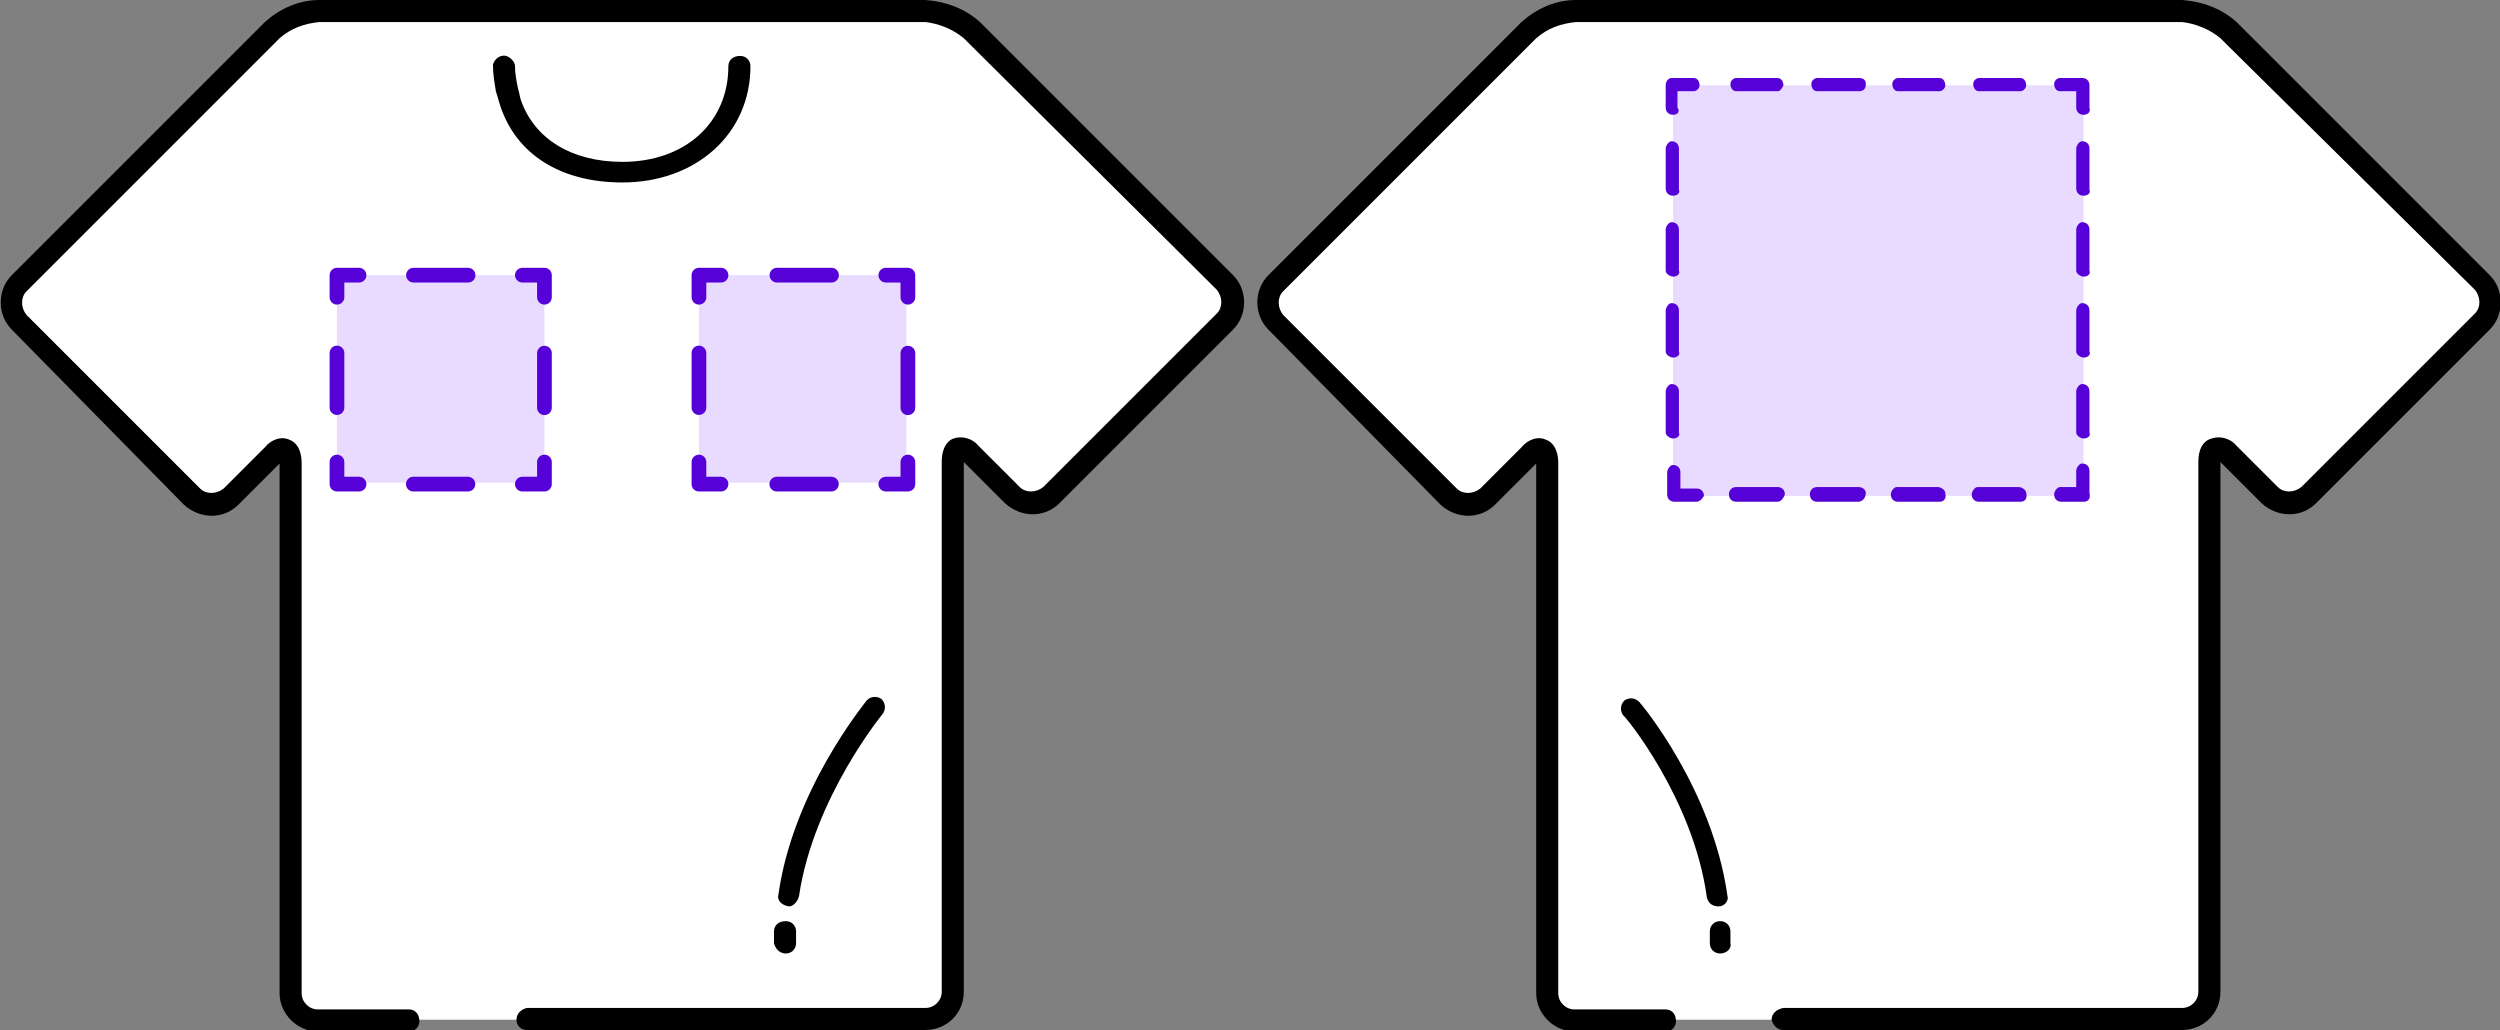 <?xml version="1.0" encoding="utf-8"?>
<!-- Generator: Adobe Illustrator 28.1.0, SVG Export Plug-In . SVG Version: 6.00 Build 0)  -->
<svg version="1.1" id="Layer_1" xmlns="http://www.w3.org/2000/svg" xmlns:xlink="http://www.w3.org/1999/xlink" x="0px" y="0px"
	 viewBox="0 0 169.9 70" style="enable-background:new 0 0 169.9 70;" xml:space="preserve">
<rect x="0" y="0" width="169.9" height="70" fill="#808080" stroke="none"/>
<style type="text/css">
	.st0{fill:#FFFFFF;}
	.st1{fill:none;}
	.st2{fill:#E8DBFF;}
	.st3{fill:none;stroke:#5501D8;stroke-linecap:round;stroke-linejoin:round;stroke-miterlimit:10;stroke-dasharray:3.71,3.71;}
	.st4{fill:#5501D8;}
</style>
<g id="Layer_2_00000056414471735853477060000017370622640708008633_">
	<g id="レイヤー_1">
		<path class="st0" d="M121.2,69.3h27.1c1,0,1.9-0.8,1.9-1.9v-36c0-1,0.6-1.3,1.3-0.5l2.8,2.8c0.7,0.7,1.9,0.7,2.6,0l11.8-11.8
			c0.7-0.7,0.7-1.9,0-2.6L151.4,2.1c-0.9-0.8-2-1.3-3.2-1.3H107c-1.2,0.1-2.3,0.5-3.2,1.3L86.7,19.3c-0.7,0.7-0.7,1.9,0,2.6l0,0
			l11.8,11.8c0.7,0.7,1.9,0.7,2.6,0l2.8-2.8c0.7-0.7,1.3-0.5,1.3,0.5v36c0,1,0.8,1.9,1.9,1.9h6.2"/>
		<path d="M148.3,70h-27.1c-0.4,0-0.7-0.3-0.8-0.7c0-0.4,0.3-0.7,0.8-0.8h27.1c0.6,0,1.1-0.5,1.1-1.1l0,0v-36c0-1.1,0.5-1.5,0.9-1.6
			c0.6-0.2,1.3,0,1.7,0.5l2.8,2.8c0.4,0.4,1.1,0.4,1.6,0l11.8-11.8c0.4-0.4,0.4-1.1,0-1.6l0,0L150.9,2.6c-0.7-0.6-1.7-1-2.6-1.1
			h-41.2c-1,0.1-1.9,0.4-2.7,1.1L87.2,19.8c-0.4,0.4-0.4,1.1,0,1.6L99,33.2c0.4,0.4,1.1,0.4,1.6,0l2.8-2.8c0.4-0.5,1.1-0.8,1.7-0.5
			c0.3,0.1,0.8,0.5,0.8,1.6v36c0,0.6,0.5,1.1,1.1,1.1h6.2c0.4,0,0.7,0.3,0.7,0.8c0,0.4-0.3,0.7-0.7,0.7H107c-1.4,0-2.6-1.2-2.6-2.6
			v-36l0,0l-2.8,2.8c-1,1-2.6,1-3.7,0L86.2,22.4c-1-1-1-2.7,0-3.7l17.2-17.2c1-0.9,2.3-1.5,3.7-1.5h41.2c1.4,0.1,2.7,0.6,3.7,1.5
			l17.2,17.2c1,1,1,2.7,0,3.7l0,0l-11.8,11.8c-1,1-2.6,1-3.7,0l-2.8-2.8l0,0v36C150.9,68.9,149.7,70,148.3,70L148.3,70z"/>
		<path class="st0" d="M110.9,48.1c0,0,4.8,5.8,5.8,12.8"/>
		<path d="M116.8,61.6c-0.4,0-0.7-0.2-0.8-0.6c-0.9-6.7-5.6-12.4-5.7-12.4c-0.2-0.3-0.2-0.7,0.1-1c0.3-0.2,0.7-0.2,1,0.1
			c0.2,0.2,5,6,6,13.2C117.5,61.2,117.2,61.6,116.8,61.6C116.8,61.7,116.8,61.7,116.8,61.6L116.8,61.6z"/>
		<line class="st1" x1="116.9" y1="63.3" x2="116.9" y2="64.1"/>
		<path d="M116.9,64.8c-0.4,0-0.7-0.3-0.7-0.7v-0.8c0-0.4,0.3-0.7,0.7-0.7c0.4,0,0.7,0.3,0.7,0.7v0.8
			C117.7,64.5,117.3,64.8,116.9,64.8L116.9,64.8z"/>
		<path class="st0" d="M35.8,69.3h27.1c1,0,1.9-0.8,1.9-1.9v-36c0-1,0.6-1.3,1.3-0.5l2.8,2.8c0.7,0.7,1.9,0.7,2.6,0l11.8-11.8
			c0.7-0.7,0.7-1.9,0-2.6L66,2.1c-0.9-0.8-2-1.2-3.1-1.3H21.7c-1.2,0.1-2.3,0.5-3.2,1.3L1.3,19.3c-0.7,0.7-0.7,1.9,0,2.6l0,0
			l11.8,11.8c0.7,0.7,1.9,0.7,2.6,0l2.8-2.8c0.7-0.7,1.3-0.5,1.3,0.5v36c0,1,0.8,1.9,1.9,1.9h6.2"/>
		<path d="M62.9,70H35.8c-0.4,0-0.7-0.3-0.7-0.7c0-0.4,0.3-0.7,0.7-0.8h27.1c0.6,0,1.1-0.5,1.1-1.1l0,0v-36c0-1.1,0.5-1.5,0.8-1.6
			c0.6-0.2,1.3,0,1.7,0.5l2.8,2.8c0.4,0.4,1.1,0.4,1.6,0l11.8-11.8c0.4-0.4,0.4-1.1,0-1.6l0,0L65.5,2.6c-0.7-0.6-1.7-1-2.6-1.1H21.7
			c-1,0.1-1.9,0.4-2.7,1.1L1.8,19.8c-0.4,0.4-0.4,1.1,0,1.6l11.8,11.8c0.4,0.4,1.1,0.4,1.6,0l2.8-2.8c0.4-0.5,1.1-0.8,1.7-0.5
			c0.3,0.1,0.8,0.5,0.8,1.6v36c0,0.6,0.5,1.1,1.1,1.1h6.2c0.4,0,0.7,0.3,0.7,0.8c0,0.4-0.3,0.7-0.7,0.7h-6.2c-1.4,0-2.6-1.2-2.6-2.6
			v-36l0,0l-2.8,2.8c-1,1-2.6,1-3.7,0L0.8,22.4c-1-1-1-2.7,0-3.7L18,1.5C19,0.6,20.3,0,21.7,0h41.2c1.4,0.1,2.7,0.6,3.7,1.5
			l17.2,17.2c1,1,1,2.7,0,3.7l0,0L72,34.2c-1,1-2.6,1-3.7,0l-2.8-2.8l0,0v36C65.5,68.9,64.3,70,62.9,70L62.9,70z"/>
		<path class="st0" d="M59.4,48.1c0,0-4.8,5.8-5.8,12.8"/>
		<path d="M53.6,61.6L53.6,61.6c-0.5-0.1-0.8-0.4-0.7-0.8c1-7.1,5.8-12.9,6-13.2c0.3-0.3,0.7-0.3,1-0.1c0.3,0.3,0.3,0.7,0.1,1
			c0,0-4.7,5.7-5.7,12.4C54.2,61.3,53.9,61.6,53.6,61.6z"/>
		<line class="st1" x1="53.4" y1="63.3" x2="53.4" y2="64.1"/>
		<path d="M53.4,64.8c-0.4,0-0.7-0.3-0.8-0.7v-0.8c0-0.4,0.3-0.7,0.8-0.7c0.4,0,0.7,0.3,0.7,0.7l0,0v0.8
			C54.1,64.5,53.8,64.8,53.4,64.8z"/>
		<path d="M42.3,12.4c-4.2,0-7.2-1.9-8.3-5.2c-0.1-0.3-0.2-0.7-0.3-1c-0.1-0.6-0.2-1.2-0.2-1.8C33.6,4,34,3.7,34.4,3.8
			C34.7,3.9,35,4.2,35,4.5c0,0.5,0.1,1,0.2,1.5c0.1,0.3,0.1,0.5,0.2,0.8c0.9,2.6,3.4,4.2,6.9,4.2c4.3,0,7.2-2.7,7.2-6.5
			c0-0.4,0.3-0.7,0.8-0.7c0.4,0,0.7,0.3,0.7,0.7C51,9.1,47.3,12.4,42.3,12.4z"/>
		<rect x="47.5" y="18.7" class="st2" width="14.1" height="14.1"/>
		<polyline class="st3" points="61.7,31.4 61.7,32.9 60.2,32.9 		"/>
		<line class="st3" x1="56.5" y1="32.9" x2="50.9" y2="32.9"/>
		<polyline class="st3" points="49,32.9 47.5,32.9 47.5,31.4 		"/>
		<line class="st3" x1="47.5" y1="27.7" x2="47.5" y2="22.1"/>
		<polyline class="st3" points="47.5,20.2 47.5,18.7 49,18.7 		"/>
		<line class="st3" x1="52.8" y1="18.7" x2="58.3" y2="18.7"/>
		<polyline class="st3" points="60.2,18.7 61.7,18.7 61.7,20.2 		"/>
		<line class="st3" x1="61.7" y1="24" x2="61.7" y2="29.5"/>
	</g>
</g>
<rect x="22.9" y="18.7" class="st2" width="14.1" height="14.1"/>
<polyline class="st3" points="37,31.4 37,32.9 35.5,32.9 "/>
<line class="st3" x1="31.8" y1="32.9" x2="26.2" y2="32.9"/>
<polyline class="st3" points="24.4,32.9 22.9,32.9 22.9,31.4 "/>
<line class="st3" x1="22.9" y1="27.7" x2="22.9" y2="22.1"/>
<polyline class="st3" points="22.9,20.2 22.9,18.7 24.4,18.7 "/>
<line class="st3" x1="28.1" y1="18.7" x2="33.7" y2="18.7"/>
<polyline class="st3" points="35.5,18.7 37,18.7 37,20.2 "/>
<line class="st3" x1="37" y1="24" x2="37" y2="29.5"/>
<rect x="113.7" y="5.8" class="st2" width="27.9" height="27.9"/>
<path class="st4" d="M141.6,34.1h-1.5c-0.3,0-0.5-0.2-0.5-0.5l0,0c0-0.2,0.2-0.5,0.4-0.5l0,0h1.1V32c0-0.2,0.2-0.5,0.4-0.5l0,0
	c0.3,0,0.5,0.2,0.5,0.5l0,0v1.5C142.1,33.9,141.9,34.1,141.6,34.1z"/>
<path class="st4" d="M137.3,34.1h-2.8c-0.3,0-0.5-0.2-0.5-0.5l0,0c0-0.2,0.2-0.5,0.4-0.5l0,0h2.8c0.2,0,0.5,0.2,0.5,0.4l0,0
	C137.8,33.9,137.6,34.1,137.3,34.1L137.3,34.1z M131.8,34.1H129c-0.3,0-0.5-0.2-0.5-0.5l0,0c0-0.2,0.2-0.5,0.4-0.5l0,0h2.8
	c0.2,0,0.5,0.2,0.5,0.4l0,0C132.3,33.9,132.1,34.1,131.8,34.1L131.8,34.1z M126.3,34.1h-2.8c-0.3,0-0.5-0.2-0.5-0.5s0.2-0.5,0.5-0.5
	h2.8c0.3,0,0.5,0.2,0.5,0.4l0,0C126.8,33.9,126.5,34.1,126.3,34.1z M120.8,34.1H118c-0.3,0-0.5-0.2-0.5-0.5s0.2-0.5,0.5-0.5h2.8
	c0.3,0,0.5,0.2,0.5,0.5C121.2,33.9,121,34.1,120.8,34.1z"/>
<path class="st4" d="M115.3,34.1h-1.5c-0.3,0-0.5-0.2-0.5-0.5v-1.5c0-0.2,0.2-0.5,0.4-0.5l0,0c0.3,0,0.5,0.2,0.5,0.5v1.1h1.1
	c0.3,0,0.5,0.2,0.5,0.5C115.7,33.9,115.5,34.1,115.3,34.1z"/>
<path class="st4" d="M113.7,29.8c-0.2,0-0.5-0.2-0.5-0.4l0,0v-2.8c0-0.2,0.2-0.5,0.4-0.5l0,0c0.3,0,0.5,0.2,0.5,0.5v2.8
	C114.2,29.6,114,29.8,113.7,29.8z M113.7,24.3c-0.2,0-0.5-0.2-0.5-0.4l0,0v-2.8c0-0.2,0.2-0.5,0.4-0.5l0,0c0.3,0,0.5,0.2,0.5,0.5
	v2.8C114.2,24.1,114,24.3,113.7,24.3z M113.7,18.8c-0.2,0-0.5-0.2-0.5-0.4l0,0v-2.8c0-0.2,0.2-0.5,0.4-0.5l0,0
	c0.3,0,0.5,0.2,0.5,0.5v2.8C114.2,18.6,114,18.8,113.7,18.8L113.7,18.8z M113.7,13.3c-0.3,0-0.5-0.2-0.5-0.5l0,0v-2.7
	c0-0.2,0.2-0.5,0.4-0.5l0,0c0.3,0,0.5,0.2,0.5,0.5v2.8C114.2,13.1,114,13.3,113.7,13.3z"/>
<path class="st4" d="M113.7,7.8c-0.3,0-0.5-0.2-0.5-0.5l0,0V5.8c0-0.3,0.2-0.5,0.4-0.5l0,0h1.5c0.3,0,0.4,0.3,0.4,0.5
	s-0.2,0.4-0.4,0.4H114v1.1C114.2,7.6,114,7.8,113.7,7.8z"/>
<path class="st4" d="M137.3,6.2h-2.8c-0.3,0-0.4-0.3-0.4-0.5s0.2-0.4,0.4-0.4h2.8c0.3,0,0.4,0.3,0.4,0.5
	C137.7,6,137.5,6.2,137.3,6.2z M131.8,6.2H129c-0.3,0-0.4-0.3-0.4-0.5s0.2-0.4,0.4-0.4h2.8c0.3,0,0.4,0.3,0.4,0.5
	C132.2,6,132,6.2,131.8,6.2z M126.3,6.2h-2.8c-0.3,0-0.4-0.3-0.4-0.5s0.2-0.4,0.4-0.4h2.8c0.3,0,0.5,0.1,0.5,0.4
	S126.7,6.2,126.3,6.2L126.3,6.2z M120.8,6.2H118c-0.3,0-0.4-0.3-0.4-0.5s0.2-0.4,0.4-0.4h2.8c0.3,0,0.4,0.3,0.4,0.5
	C121.1,6,121,6.2,120.8,6.2L120.8,6.2z"/>
<path class="st4" d="M141.6,7.8c-0.3,0-0.5-0.2-0.5-0.5l0,0V6.2H140c-0.3,0-0.4-0.3-0.4-0.5s0.2-0.4,0.4-0.4h1.5
	c0.3,0,0.5,0.2,0.5,0.5v1.5C142.1,7.6,141.9,7.8,141.6,7.8z"/>
<path class="st4" d="M141.6,29.8c-0.2,0-0.5-0.2-0.5-0.4l0,0v-2.8c0-0.2,0.2-0.5,0.4-0.5l0,0c0.3,0,0.5,0.2,0.5,0.5l0,0v2.8
	C142.1,29.6,141.9,29.8,141.6,29.8L141.6,29.8z M141.6,24.3c-0.2,0-0.5-0.2-0.5-0.4l0,0v-2.8c0-0.2,0.2-0.5,0.4-0.5l0,0
	c0.3,0,0.5,0.2,0.5,0.5l0,0v2.8C142.1,24.1,141.9,24.3,141.6,24.3L141.6,24.3z M141.6,18.8c-0.2,0-0.5-0.2-0.5-0.4l0,0v-2.8
	c0-0.2,0.2-0.5,0.4-0.5l0,0c0.3,0,0.5,0.2,0.5,0.5l0,0v2.8C142.1,18.6,141.9,18.8,141.6,18.8L141.6,18.8z M141.6,13.3
	c-0.3,0-0.5-0.2-0.5-0.5l0,0v-2.7c0-0.2,0.2-0.5,0.4-0.5l0,0c0.3,0,0.5,0.2,0.5,0.5l0,0v2.8C142.1,13.1,141.9,13.3,141.6,13.3z"/>
</svg>
